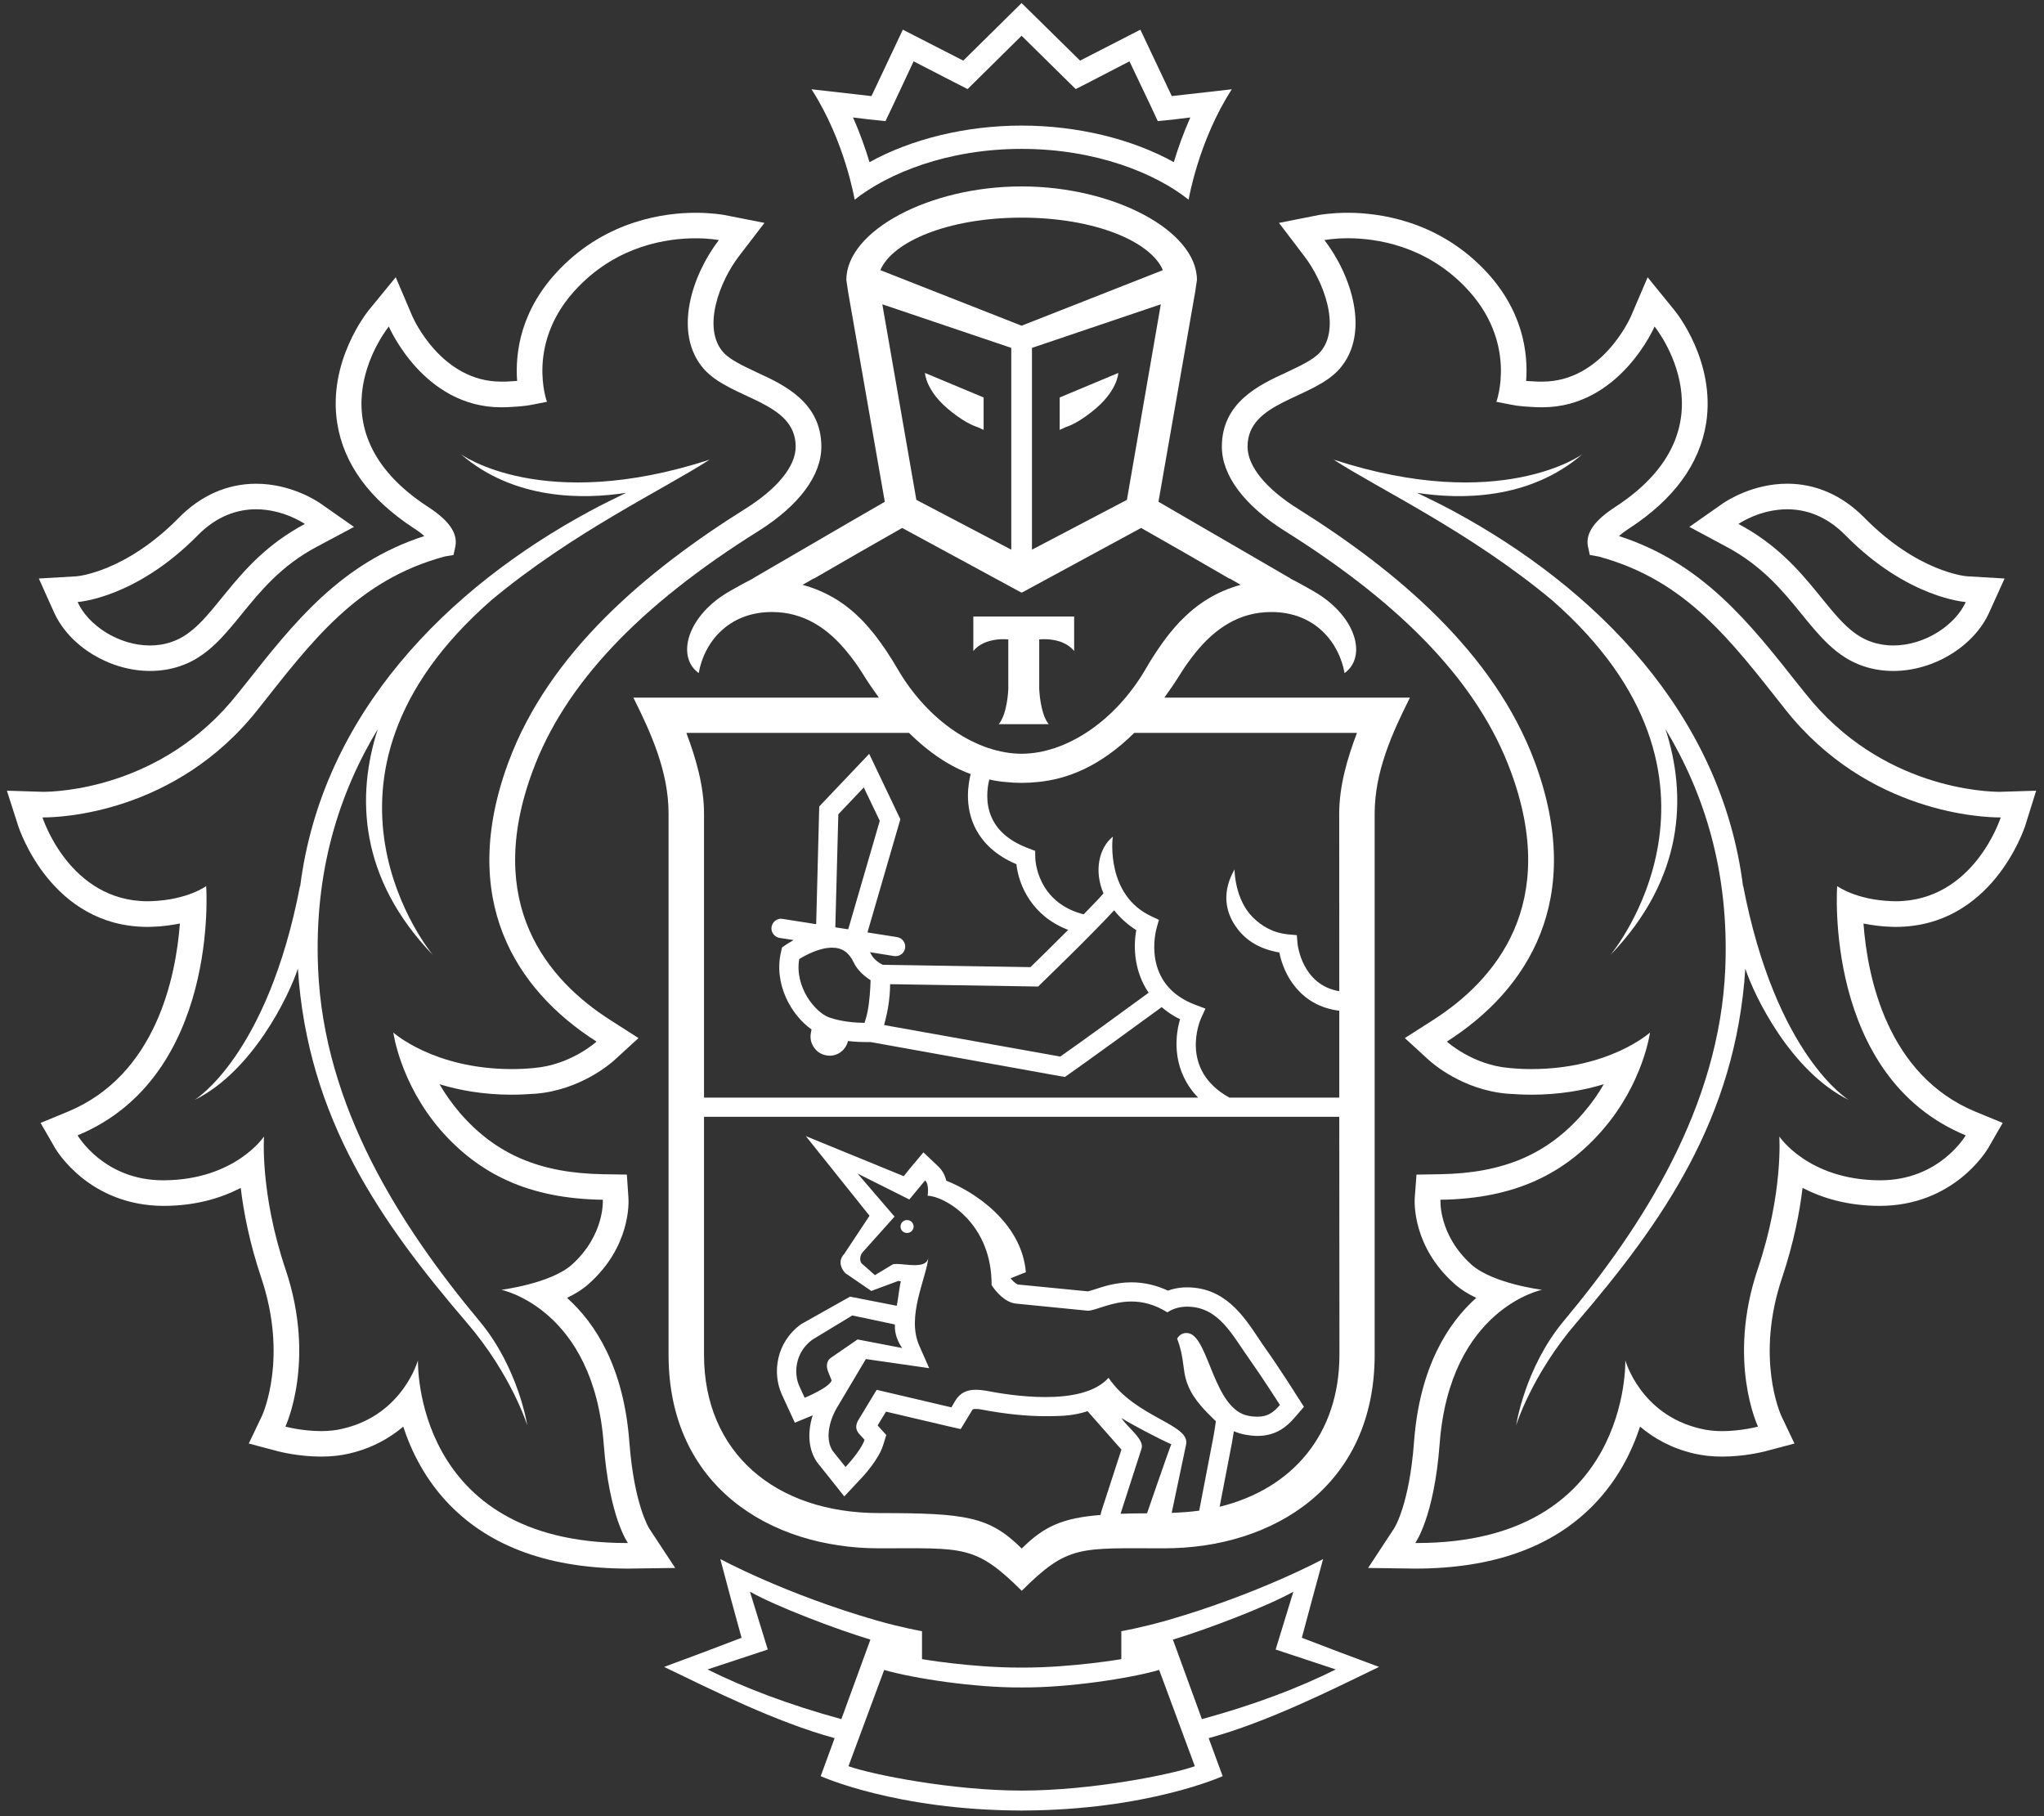 <?xml version="1.0" encoding="UTF-8"?>
<svg width="242px" height="215px" viewBox="0 0 242 215" version="1.1" xmlns="http://www.w3.org/2000/svg" xmlns:xlink="http://www.w3.org/1999/xlink">
    <rect x="0" y="0" width="242" height="215" fill="#333333" stroke="none"/>
    <!-- Generator: Sketch 40.1 (33804) - http://www.bohemiancoding.com/sketch -->
    <title>Imported Layers Copy 16</title>
    <desc>Created with Sketch.</desc>
    <defs></defs>
    <g id="Page-1" stroke="none" stroke-width="1" fill="none" fill-rule="evenodd">
        <g id="Artboard-Copy-16" transform="translate(-518, -104)">
            <g id="Imported-Layers-Copy-16" transform="translate(518, 104)">
                <path d="M120.951,25.765 C112.209,25.775 105.651,28.625 104.228,31.983 L120.951,38.56 L137.677,31.983 C136.265,28.625 129.707,25.775 120.951,25.765" id="Fill-2"></path>
                <path d="M120.951,14.868 C127.545,14.868 134.002,16.439 138.976,19.198 C139.43,17.679 140.068,15.84 140.927,13.909 L139.047,14.131 L137.075,14.339 L136.241,12.55 L133.724,7.261 L129.143,9.639 L127.358,10.545 L125.933,9.143 L120.951,4.235 L115.98,9.143 L114.558,10.545 L112.776,9.639 L108.168,7.261 L105.689,12.55 L104.837,14.339 L102.869,14.131 L100.993,13.909 C101.856,15.84 102.486,17.679 102.947,19.198 C107.935,16.439 114.389,14.868 120.951,14.868" id="Fill-6"></path>
                <path d="M221.572,75.99 C222.427,76.286 223.297,76.416 224.159,76.416 C227.891,76.416 231.493,74.013 232.732,71.269 C232.732,71.269 225.898,70.856 218.544,63.423 C216.206,61.017 213.728,60.294 211.605,60.294 C208.303,60.294 205.824,62.028 205.824,62.028 C214.707,66.738 216.516,74.291 221.572,75.99" id="Fill-7"></path>
                <path d="M223.976,106.686 C224.135,106.697 224.261,106.697 224.42,106.697 C233.725,106.697 236.876,96.772 236.876,96.772 L236.692,96.772 C234.989,96.772 221.156,96.371 211.376,83.994 C204.941,75.856 199.663,68.697 189.25,65.882 L188.222,65.702 L188,64.663 C187.711,63.081 188.806,61.591 191.277,59.991 C205.655,50.616 195.889,38.656 195.889,38.656 C195.889,38.656 191.784,48.217 182.599,48.217 C182.381,48.217 182.149,48.207 181.92,48.207 C180.878,48.15 179.867,48.111 178.857,47.897 L177.164,47.572 C177.164,47.572 179.783,40.473 173.46,33.963 C168.7,29.045 162.905,28.206 159.561,28.206 C157.878,28.206 156.808,28.425 156.808,28.425 C159.983,32.557 162.279,39.42 158.614,43.651 C155.442,47.291 147.704,47.467 147.704,52.885 C147.704,55.186 149.858,57.863 153.727,60.27 C165.359,67.566 176.907,77.251 181.712,90.226 C187.711,106.408 180.952,117.15 171.302,123.312 C171.302,123.312 174.333,126.088 178.716,126.44 C179.61,126.528 180.483,126.567 181.297,126.567 C190.559,126.567 195.354,122.241 195.354,122.241 C195.354,122.241 194.562,128.219 189.742,133.768 C185.292,138.894 179.459,141.913 170.548,142.04 C170.548,142.04 170.267,146.155 174.21,149.717 C176.738,151.968 182.561,152.698 182.561,152.698 C182.561,152.698 171.65,154.903 170.446,170.954 C169.792,179.653 167.559,182.675 167.559,182.675 L167.753,182.675 C193.076,182.675 192.432,161.044 192.432,161.044 C192.429,161.044 194.189,167.449 201.255,169.119 C202.11,169.341 203.022,169.429 203.888,169.429 C206.162,169.429 208.141,168.893 208.141,168.893 C208.137,168.893 204.437,161.125 208.109,150.253 C211.154,141.23 210.662,134.547 210.662,134.547 C210.662,134.547 214.069,139.687 222.533,139.733 L222.617,139.733 C229.662,139.733 232.732,134.413 232.732,134.413 C215.847,127.434 217.513,104.907 217.513,104.907 C217.513,104.907 219.706,106.535 223.976,106.686 M218.896,130.227 C212.024,126.852 207.687,117.897 206.638,114.673 C205.497,132.429 196.798,144.749 186.623,156.612 C181.342,162.763 179.501,168.738 179.501,168.738 C179.501,168.738 180.522,161.967 185.085,156.453 C194.576,145.098 203.599,130.957 204.268,114.61 C204.726,103.198 201.786,93.947 197.188,86.319 C199.758,94.264 199.392,103.987 190.665,113.063 C190.665,113.063 208.049,92.319 183.743,71.05 C174.02,62.954 163.374,57.958 157.896,54.418 C177.692,60.851 187.356,53.766 187.356,53.766 C181.036,59.227 172.851,59.132 167.778,58.346 C169.154,59.012 170.587,59.709 172.126,60.537 C188.817,69.564 203.818,84.424 206.374,104.995 L206.374,104.84 C210.257,125.041 218.896,130.227 218.896,130.227" id="Fill-9"></path>
                <path d="M102.229,73.597 C102.644,74.041 103.052,74.524 103.447,75.007 C103.542,75.123 103.626,75.222 103.721,75.355 C104.084,75.835 104.45,76.345 104.802,76.867 C104.883,76.969 104.961,77.096 105.045,77.216 C105.464,77.853 105.869,78.512 106.267,79.192 C109.921,85.474 115.762,89.226 120.951,89.236 C126.144,89.226 131.981,85.474 135.646,79.192 C136.051,78.495 136.462,77.818 136.885,77.184 C136.948,77.096 137.015,77.001 137.072,76.909 C137.434,76.367 137.811,75.842 138.205,75.334 C138.29,75.222 138.371,75.123 138.448,75.028 C138.853,74.524 139.272,74.034 139.701,73.583 C139.775,73.509 139.839,73.442 139.906,73.383 C141.768,71.487 143.986,70.039 146.887,69.239 L145.595,68.489 L145.524,68.489 L140.384,65.515 L135.1,62.503 L120.99,70.152 L120.951,70.124 L120.926,70.152 L106.809,62.503 L101.532,65.515 L96.381,68.489 L96.321,68.489 L95.019,69.239 C97.927,70.039 100.134,71.469 102.003,73.368 C102.084,73.442 102.141,73.527 102.229,73.597 M115.237,72.984 L127.175,72.984 L127.175,77.068 C125.774,75.355 123.039,75.701 123.039,75.701 L123.039,81.584 C123.039,81.584 123.141,84.477 124.158,85.731 L118.251,85.731 C119.286,84.477 119.377,81.584 119.377,81.584 L119.377,75.701 C119.377,75.701 116.652,75.355 115.237,77.068 L115.237,72.984" id="Fill-11"></path>
                <path d="M119.729,65.072 L119.729,41.185 L104.464,36.031 L108.492,59.174 L119.729,65.072 L119.729,65.072 Z M116.455,47.058 L116.455,50.895 L115.716,50.557 C115.681,50.532 114.593,50.285 112.702,48.791 C109.573,46.378 109.513,44.148 109.513,44.148 L116.455,47.058 L116.455,47.058 Z" id="Fill-12"></path>
                <polygon id="Fill-13" points="133.421 59.174 137.434 36.031 122.18 41.185 122.18 65.072"></polygon>
                <path d="M107.439,144.443 C107.01,144.404 106.654,144.735 106.619,145.151 C106.591,145.584 106.911,145.951 107.344,145.965 C107.767,145.997 108.129,145.68 108.171,145.253 C108.185,144.841 107.876,144.461 107.439,144.443" id="Fill-23" fill="#FFFFFF"></path>
                <path d="M158.466,195.549 L154.132,193.893 L155.329,189.433 L156.649,184.574 C156.649,184.574 148.971,188.725 138.152,191.839 C135.082,192.713 132.759,193.114 132.759,193.114 L132.759,196.422 C132.759,196.422 126.971,197.423 121.127,197.423 L120.793,197.423 C114.938,197.423 109.161,196.422 109.161,196.422 L109.161,193.114 C109.161,193.114 106.834,192.713 103.767,191.839 C92.952,188.725 85.281,184.574 85.281,184.574 L86.576,189.433 L87.798,193.893 L83.45,195.549 L78.63,197.342 C84.154,199.998 91.811,203.867 98.817,205.776 L97.166,210.275 C97.166,210.275 106.052,214.306 120.856,214.344 L120.856,214.351 L121.057,214.351 L121.057,214.344 C135.878,214.306 144.757,210.275 144.757,210.275 L143.099,205.776 C150.105,203.867 157.776,199.998 163.275,197.342 L158.466,195.549 L158.466,195.549 Z M83.77,197.641 L90.9,195.285 L88.791,188.436 C91.935,190.208 98.972,192.875 103.052,194.111 L99.613,203.525 C93.311,201.799 88.073,199.791 83.77,197.641 L83.77,197.641 Z M120.969,211.984 C112.688,211.984 103.243,210.088 100.454,209.098 L104.683,197.701 C108.192,198.723 115.494,199.805 120.793,199.773 L121.127,199.773 C126.422,199.805 133.713,198.723 137.241,197.701 L141.462,209.098 C138.68,210.088 129.231,211.984 120.969,211.984 L120.969,211.984 Z M142.3,203.525 L138.867,194.111 C142.951,192.875 149.981,190.208 153.129,188.436 L151.031,195.285 L158.149,197.641 C153.84,199.791 148.622,201.799 142.3,203.525 L142.3,203.525 Z" id="Fill-24" fill="#FFFFFF"></path>
                <path d="M120.951,17.626 C129.77,17.626 136.829,20.536 140.726,23.64 C140.726,23.64 141.884,16.696 145.838,10.57 L138.733,11.376 L135.016,3.513 L127.876,7.177 L120.951,0.363 L114.047,7.177 L106.89,3.513 L103.179,11.376 L96.078,10.57 C100.035,16.696 101.187,23.64 101.187,23.64 C105.112,20.536 112.146,17.626 120.951,17.626 M102.869,14.135 L104.837,14.339 L105.689,12.55 L108.168,7.261 L112.776,9.636 L114.558,10.545 L115.98,9.143 L120.951,4.232 L125.933,9.143 L127.358,10.545 L129.143,9.636 L133.724,7.261 L136.241,12.55 L137.075,14.339 L139.047,14.135 L140.927,13.906 C140.068,15.84 139.43,17.679 138.976,19.198 C134.002,16.439 127.545,14.868 120.951,14.868 C114.389,14.868 107.935,16.439 102.947,19.198 C102.486,17.679 101.856,15.84 100.993,13.906 L102.869,14.135" id="Fill-25" fill="#FFFFFF"></path>
                <path d="M224.42,109.734 C235.826,109.734 239.643,98.178 239.798,97.685 L241.072,93.609 L236.798,93.742 L236.781,93.742 C235.277,93.742 222.688,93.411 213.767,82.116 L212.925,81.07 C207.095,73.689 201.568,66.664 191.682,63.462 C191.967,63.204 192.379,62.887 192.939,62.524 C198.185,59.093 201.237,54.915 202.005,50.074 C203.124,42.785 198.456,36.972 198.248,36.735 L195.073,32.825 L193.091,37.461 C192.957,37.754 189.623,45.18 182.603,45.18 L182.078,45.18 C181.599,45.156 181.138,45.134 180.688,45.099 C180.934,41.788 180.329,36.661 175.66,31.845 C170.041,26.057 163.159,25.19 159.561,25.19 C157.639,25.19 156.361,25.426 156.22,25.44 L151.425,26.388 L154.382,30.274 C156.702,33.269 158.807,38.793 156.311,41.678 C155.512,42.598 153.872,43.338 152.305,44.088 C149.073,45.568 144.662,47.636 144.662,52.885 C144.662,56.282 147.309,59.836 152.108,62.856 C166.31,71.751 175.069,81.035 178.853,91.28 C184.708,107.038 177.068,116.029 169.654,120.768 L166.324,122.896 L169.239,125.563 C169.63,125.905 173.189,129.033 178.456,129.48 C179.452,129.544 180.402,129.6 181.297,129.6 C184.669,129.6 187.542,129.072 189.88,128.36 C189.239,129.48 188.443,130.625 187.451,131.774 C183.212,136.664 177.994,138.894 170.496,139.014 L167.707,139.06 L167.496,141.843 C167.468,142.403 167.26,147.568 172.164,151.958 C172.914,152.638 173.823,153.198 174.777,153.652 C171.446,156.636 168.066,161.833 167.412,170.736 C166.855,178.166 165.081,180.914 165.056,180.942 L161.979,185.628 L167.545,185.702 C176.745,185.702 183.786,183.176 188.669,178.166 C191.552,175.203 193.203,171.856 194.175,168.893 C195.777,170.25 197.84,171.444 200.54,172.078 C201.561,172.318 202.677,172.444 203.888,172.444 C206.486,172.444 208.662,171.895 208.905,171.838 L212.457,170.898 L210.887,167.597 C210.774,167.329 207.806,160.698 211,151.239 C212.369,147.145 213.077,143.485 213.415,140.631 C215.654,141.794 218.653,142.752 222.526,142.762 C231.324,142.762 235.207,136.217 235.379,135.942 L237.111,132.937 L233.901,131.619 C223.413,127.282 221.093,115.635 220.628,109.336 C221.575,109.519 222.66,109.684 223.881,109.72 L224.42,109.734 L224.42,109.734 Z M232.732,134.413 C232.732,134.413 229.662,139.733 222.617,139.733 L222.529,139.733 C214.073,139.687 210.662,134.547 210.662,134.547 C210.662,134.547 211.151,141.23 208.106,150.253 C204.437,161.128 208.137,168.893 208.137,168.893 C208.137,168.893 206.162,169.429 203.888,169.429 C203.018,169.429 202.11,169.341 201.255,169.119 C194.192,167.449 192.429,161.044 192.429,161.044 C192.429,161.044 193.08,182.675 167.753,182.675 L167.556,182.675 C167.556,182.675 169.788,179.653 170.446,170.954 C171.65,154.903 182.561,152.698 182.561,152.698 C182.561,152.698 176.738,151.968 174.213,149.717 C170.267,146.155 170.545,142.037 170.545,142.037 C179.455,141.913 185.296,138.894 189.742,133.768 C194.562,128.219 195.351,122.241 195.351,122.241 C195.351,122.241 190.559,126.567 181.297,126.567 C180.483,126.567 179.614,126.528 178.72,126.44 C174.333,126.088 171.305,123.312 171.305,123.312 C180.952,117.153 187.715,106.408 181.716,90.223 C176.907,77.254 165.359,67.566 153.727,60.27 C149.862,57.863 147.704,55.186 147.704,52.885 C147.704,47.467 155.445,47.291 158.614,43.651 C162.279,39.42 159.98,32.557 156.808,28.425 C156.808,28.425 157.874,28.206 159.561,28.206 C162.909,28.206 168.7,29.045 173.46,33.963 C179.783,40.473 177.164,47.569 177.164,47.569 L178.853,47.9 C179.867,48.111 180.874,48.15 181.92,48.207 C182.145,48.207 182.377,48.217 182.603,48.217 C191.788,48.217 195.893,38.656 195.893,38.656 C195.893,38.656 205.655,50.616 191.277,59.991 C188.806,61.591 187.715,63.081 188,64.663 L188.225,65.702 L189.25,65.882 C199.667,68.697 204.941,75.856 211.376,83.994 C221.156,96.371 234.985,96.772 236.692,96.772 L236.879,96.772 C236.879,96.772 233.721,106.697 224.42,106.697 C224.265,106.697 224.131,106.697 223.98,106.686 C219.706,106.535 217.513,104.903 217.513,104.903 C217.513,104.903 215.847,127.434 232.732,134.413 L232.732,134.413 Z" id="Fill-26" fill="#FFFFFF"></path>
                <path d="M204.377,64.716 C208.63,66.974 211.112,70 213.284,72.681 C215.421,75.299 217.446,77.818 220.618,78.864 C221.744,79.248 222.941,79.435 224.159,79.435 C228.916,79.435 233.697,76.532 235.51,72.516 L237.333,68.489 L232.922,68.228 C232.714,68.225 227.039,67.707 220.727,61.284 C218.129,58.649 214.988,57.264 211.605,57.264 C207.468,57.264 204.406,59.322 204.068,59.533 L200.012,62.376 L204.377,64.716 L204.377,64.716 Z M211.605,60.294 C213.728,60.294 216.203,61.017 218.548,63.426 C225.898,70.856 232.735,71.272 232.735,71.272 C231.493,74.013 227.891,76.416 224.159,76.416 C223.297,76.416 222.431,76.286 221.572,75.99 C216.516,74.291 214.707,66.738 205.824,62.031 C205.824,62.031 208.303,60.294 211.605,60.294 L211.605,60.294 Z" id="Fill-27" fill="#FFFFFF"></path>
                <path d="M206.377,104.84 L206.377,104.995 C203.818,84.424 188.817,69.567 172.126,60.537 C170.584,59.709 169.158,59.012 167.774,58.346 C172.854,59.132 181.04,59.223 187.356,53.766 C187.356,53.766 177.692,60.851 157.896,54.418 C163.37,57.958 174.02,62.954 183.747,71.05 C208.046,92.319 190.661,113.066 190.661,113.066 C199.396,103.987 199.758,94.264 197.188,86.319 C201.786,93.947 204.726,103.195 204.268,114.61 C203.599,130.957 194.576,145.095 185.085,156.453 C180.522,161.967 179.505,168.738 179.505,168.738 C179.505,168.738 181.346,162.763 186.627,156.612 C196.798,144.749 205.497,132.429 206.638,114.673 C207.687,117.897 212.024,126.852 218.896,130.227 C218.896,130.227 210.257,125.041 206.377,104.84" id="Fill-28" fill="#FFFFFF"></path>
                <path d="M76.856,180.942 C76.849,180.914 75.078,178.166 74.515,170.736 C73.85,161.833 70.47,156.636 67.132,153.652 C68.097,153.198 68.991,152.638 69.745,151.958 C74.649,147.568 74.437,142.403 74.406,141.843 L74.216,139.056 L71.41,139.014 C63.932,138.894 58.704,136.664 54.465,131.774 C53.483,130.625 52.688,129.48 52.04,128.36 C54.37,129.072 57.229,129.6 60.609,129.6 C61.517,129.6 62.461,129.544 63.457,129.48 C68.72,129.033 72.286,125.908 72.681,125.563 L75.596,122.896 L72.269,120.768 C64.826,116.026 57.218,107.038 63.063,91.28 C66.847,81.035 75.596,71.751 89.819,62.856 C94.617,59.836 97.244,56.282 97.244,52.885 C97.244,47.636 92.843,45.568 89.615,44.088 C88.041,43.338 86.404,42.598 85.605,41.678 C83.105,38.793 85.21,33.269 87.53,30.274 L90.509,26.388 L85.689,25.44 C85.548,25.426 84.284,25.19 82.355,25.19 C78.754,25.19 71.885,26.057 66.277,31.845 C61.598,36.661 60.985,41.788 61.225,45.099 C60.774,45.134 60.317,45.152 59.838,45.18 L59.324,45.18 C52.286,45.18 48.959,37.754 48.829,37.461 L46.854,32.821 L43.647,36.735 C43.467,36.972 38.785,42.785 39.922,50.074 C40.679,54.915 43.735,59.093 48.98,62.524 C49.551,62.887 49.949,63.204 50.237,63.462 C40.337,66.664 34.814,73.689 28.987,81.07 L28.146,82.116 C19.235,93.408 6.625,93.742 5.114,93.742 L0.816,93.609 L2.125,97.685 C2.277,98.178 6.079,109.734 17.493,109.734 L18.045,109.72 C19.253,109.684 20.334,109.519 21.298,109.336 C20.823,115.635 18.496,127.282 8.008,131.619 L4.805,132.937 L6.537,135.942 C6.706,136.217 10.596,142.762 19.411,142.762 C23.266,142.752 26.259,141.794 28.501,140.635 C28.843,143.485 29.543,147.145 30.92,151.239 C34.113,160.698 31.142,167.329 31.029,167.597 L29.452,170.898 L33.015,171.838 C33.251,171.895 35.437,172.444 38.028,172.444 C39.239,172.444 40.359,172.318 41.369,172.078 C44.069,171.444 46.153,170.25 47.741,168.893 C48.709,171.856 50.364,175.203 53.244,178.166 C58.137,183.176 65.171,185.702 74.367,185.702 L79.94,185.628 L76.856,180.942 L76.856,180.942 Z M74.163,182.675 C48.836,182.675 49.484,161.044 49.484,161.044 C49.484,161.044 47.717,167.449 40.658,169.119 C39.813,169.341 38.908,169.425 38.028,169.425 C35.754,169.425 33.789,168.893 33.789,168.893 C33.789,168.893 37.472,161.128 33.8,150.253 C30.765,141.233 31.258,134.547 31.258,134.547 C31.258,134.547 27.85,139.687 19.387,139.733 L19.302,139.733 C12.261,139.733 9.188,134.413 9.188,134.413 C26.062,127.43 24.41,104.903 24.41,104.903 C24.41,104.903 22.214,106.535 17.936,106.686 C17.781,106.697 17.64,106.697 17.493,106.697 C8.184,106.697 5.03,96.772 5.03,96.772 L5.22,96.772 C6.938,96.772 20.756,96.371 30.529,83.994 C36.968,75.856 42.246,68.7 52.649,65.882 L53.694,65.702 L53.92,64.663 C54.205,63.081 53.117,61.591 50.646,59.988 C36.271,50.616 46.034,38.656 46.034,38.656 C46.034,38.656 50.114,48.217 59.324,48.217 C59.549,48.217 59.76,48.207 59.996,48.207 C61.028,48.15 62.052,48.111 63.063,47.9 L64.756,47.569 C64.756,47.569 62.126,40.473 68.463,33.963 C73.223,29.045 79.011,28.21 82.355,28.21 C84.052,28.21 85.105,28.425 85.105,28.425 C81.94,32.557 79.641,39.417 83.306,43.651 C86.474,47.291 94.205,47.467 94.205,52.885 C94.205,55.186 92.051,57.863 88.185,60.27 C76.55,67.566 65.006,77.254 60.2,90.223 C54.205,106.408 60.968,117.153 70.628,123.312 C70.628,123.312 67.59,126.088 63.2,126.44 C62.306,126.528 61.443,126.567 60.609,126.567 C51.357,126.567 46.569,122.241 46.569,122.241 C46.569,122.241 47.364,128.219 52.152,133.772 C56.631,138.894 62.461,141.913 71.371,142.037 C71.371,142.037 71.653,146.155 67.713,149.717 C65.185,151.968 59.355,152.698 59.355,152.698 C59.355,152.698 70.276,154.903 71.477,170.951 C72.132,179.653 74.346,182.675 74.346,182.675 L74.163,182.675 L74.163,182.675 Z" id="Fill-29" fill="#FFFFFF"></path>
                <path d="M17.753,79.432 C18.975,79.432 20.168,79.252 21.298,78.868 C24.481,77.815 26.502,75.303 28.639,72.681 C30.821,70 33.275,66.974 37.532,64.716 L41.911,62.38 L37.845,59.533 C37.503,59.318 34.455,57.268 30.321,57.268 C26.931,57.268 23.784,58.645 21.189,61.284 C14.87,67.707 9.209,68.228 9.005,68.232 L4.597,68.489 L6.406,72.516 C8.227,76.532 13.004,79.432 17.753,79.432 M23.361,63.426 C25.713,61.017 28.188,60.294 30.321,60.294 C33.606,60.294 36.092,62.031 36.092,62.031 C27.22,66.738 25.393,74.291 20.323,75.993 C19.485,76.289 18.619,76.416 17.753,76.416 C14.028,76.416 10.42,74.013 9.188,71.272 C9.188,71.272 16.018,70.856 23.361,63.426" id="Fill-30" fill="#FFFFFF"></path>
                <path d="M37.658,114.61 C37.183,103.198 40.123,93.947 44.728,86.319 C42.161,94.264 42.51,103.984 51.255,113.066 C51.255,113.066 33.867,92.319 58.18,71.05 C67.9,62.954 78.539,57.958 84.017,54.418 C64.228,60.851 54.56,53.77 54.56,53.77 C60.876,59.227 69.062,59.132 74.138,58.343 C72.765,59.012 71.322,59.709 69.79,60.537 C53.096,69.564 38.102,84.424 35.532,104.995 L35.532,104.837 C31.656,125.041 23.023,130.227 23.023,130.227 C29.892,126.852 34.215,117.897 35.268,114.673 C36.416,132.429 45.115,144.749 55.289,156.612 C60.567,162.763 62.425,168.738 62.425,168.738 C62.425,168.738 61.394,161.963 56.81,156.453 C47.336,145.098 38.32,130.957 37.658,114.61" id="Fill-31" fill="#FFFFFF"></path>
                <path d="M115.237,72.984 L115.237,77.068 C116.652,75.355 119.377,75.701 119.377,75.701 L119.377,81.584 C119.377,81.584 119.286,84.477 118.251,85.731 L124.158,85.731 C123.141,84.477 123.039,81.584 123.039,81.584 L123.039,75.701 C123.039,75.701 125.774,75.355 127.175,77.068 L127.175,72.984 L115.237,72.984" id="Fill-32" fill="#FFFFFF"></path>
                <path d="M112.699,48.791 C114.593,50.285 115.681,50.532 115.716,50.557 L116.455,50.895 L116.455,47.055 L109.513,44.152 C109.513,44.152 109.573,46.375 112.699,48.791" id="Fill-33" fill="#FFFFFF"></path>
                <path d="M129.21,48.791 C132.343,46.375 132.403,44.152 132.403,44.152 L125.461,47.055 L125.461,50.895 L126.197,50.557 C126.232,50.532 127.323,50.285 129.21,48.791" id="Fill-34" fill="#FFFFFF"></path>
                <path d="M141.712,33.145 C141.712,27.318 131.861,22.072 120.986,22.072 L120.923,22.072 C110.051,22.072 100.201,27.318 100.201,33.145 L100.416,34.579 L104.756,59.403 L100.398,61.925 L89.115,68.489 L89.153,68.489 C89.153,68.489 86.615,69.785 85.439,70.585 C81.141,73.555 80.229,77.896 82.725,79.685 C83.337,76.148 86.147,72.456 91.399,72.456 C95.184,72.456 98.071,74.401 100.398,77.318 C100.996,78.051 101.567,78.84 102.095,79.685 C102.75,80.753 103.405,81.69 104.056,82.592 L74.99,82.592 C77.127,86.869 79.155,91.4 79.155,96.321 L79.155,160.392 C79.155,175.904 91.128,183.303 104.084,183.303 C114.096,183.303 115.445,182.848 120.969,188.33 C126.464,182.848 127.816,183.303 137.836,183.303 C150.795,183.303 162.754,175.904 162.754,160.392 L162.754,96.321 C162.754,91.4 164.782,86.869 166.929,82.592 L137.853,82.592 C138.501,81.69 139.156,80.753 139.811,79.685 C140.346,78.84 140.912,78.051 141.5,77.318 C143.849,74.39 146.728,72.456 150.513,72.456 C155.762,72.456 158.564,76.148 159.191,79.685 C161.684,77.896 160.782,73.555 156.463,70.585 C155.304,69.785 152.763,68.489 152.763,68.489 L152.801,68.489 L141.5,61.925 L137.156,59.403 L141.5,34.579 L141.712,33.145 L141.712,33.145 Z M104.464,36.027 L119.729,41.185 L119.729,65.075 L108.492,59.177 L104.464,36.027 L104.464,36.027 Z M107.629,86.767 C110.136,89.247 112.59,90.79 114.924,91.639 C114.621,92.837 114.223,95.31 115.346,97.773 C116.265,99.76 117.93,101.292 120.338,102.311 C120.599,104.766 122.162,108.458 126.471,110.086 C124.581,111.985 122.743,113.775 122,114.497 L104.503,114.219 C104.109,114.021 103.429,113.577 103.126,112.947 C103.095,112.859 103.035,112.813 103,112.725 L105.855,113.186 C105.915,113.193 105.975,113.193 106.034,113.193 C106.591,113.193 107.069,112.813 107.161,112.249 C107.253,111.618 106.83,111.041 106.214,110.942 L102.704,110.389 L106.598,96.987 L102.908,89.247 L96.994,95.476 L96.631,109.413 L92.656,108.786 C92.04,108.666 91.452,109.114 91.347,109.734 C91.252,110.347 91.671,110.928 92.294,111.037 L93.962,111.291 C93.367,111.629 92.97,111.897 92.924,111.932 L92.589,112.168 L92.494,112.584 C91.53,116.498 93.716,120.208 96.078,121.871 L95.994,122.364 C95.895,122.966 96.036,123.551 96.399,124.041 C96.744,124.545 97.265,124.844 97.863,124.95 C97.983,124.971 98.113,124.982 98.229,124.982 C99.254,124.982 100.148,124.277 100.398,123.245 C101.278,123.35 102.081,123.371 102.634,123.371 L103.102,123.371 L126.059,127.501 L126.447,127.243 C128.274,125.971 135.251,120.912 137.536,119.232 C138.166,119.771 138.867,120.261 139.715,120.666 C138.976,123.139 138.93,126.944 141.856,129.946 L83.352,129.946 L83.352,96.321 C83.352,93.066 82.397,89.789 81.264,86.767 L107.629,86.767 L107.629,86.767 Z M135.994,117.527 C133.678,119.232 127.703,123.576 125.531,125.084 L104.675,121.353 C104.721,121.166 104.771,120.979 104.816,120.796 C105.091,119.718 105.373,118.245 105.387,116.516 L122.919,116.794 L123.253,116.456 C123.521,116.191 129.076,110.843 131.907,107.771 C132.583,108.613 133.421,109.413 134.53,110.118 C134.149,112.165 134.311,115.075 135.994,117.527 L135.994,117.527 Z M101.067,113.933 C101.563,114.962 102.45,115.649 103.074,116.04 C103.049,117.009 102.961,118.503 102.704,119.827 C102.644,120.123 102.567,120.394 102.486,120.666 C102.443,120.838 102.391,120.979 102.355,121.092 C101.433,121.092 99.627,120.979 98.141,120.44 C96.504,119.838 94.061,116.847 94.624,113.542 C95.332,113.109 96.976,112.193 98.515,112.193 C99.694,112.193 100.504,112.746 101.067,113.933 L101.067,113.933 Z M98.898,109.786 L99.254,96.402 L102.267,93.224 L104.161,97.174 L100.426,110.019 L98.898,109.786 L98.898,109.786 Z M135.804,179.159 C134.663,179.159 133.611,179.177 132.667,179.212 L135.149,171.514 C135.537,170.45 133.576,169.08 132.766,167.875 C133.988,168.643 137.156,170.316 138.68,170.986 C138.529,171.236 135.804,179.159 135.804,179.159 L135.804,179.159 Z M143.602,170.415 L141.979,178.842 C140.941,178.987 139.849,179.061 138.723,179.107 L140.43,171.007 C140.941,168.601 134.452,167.85 131.245,163.115 C129.682,164.87 126.735,165.395 123.771,165.395 C121.067,165.395 118.37,164.965 116.723,164.644 C116.307,164.577 115.91,164.532 115.519,164.532 C114.572,164.532 113.709,164.824 113.107,165.821 L112.639,166.614 L103.795,164.539 L101.595,168.167 C101.285,168.756 101.261,169.249 101.764,169.802 L102.359,170.45 C101.947,171.733 100.109,173.674 100.109,173.674 L98.796,172.039 C97.754,170.88 97.923,168.756 99.007,166.793 L102.517,160.896 L110.009,161.974 L108.847,159.332 C107.281,155.837 109.664,151.394 109.921,148.833 C109.833,149.608 109.118,149.78 108.291,149.78 C107.534,149.78 106.689,149.636 106.129,149.636 C105.908,149.636 105.718,149.657 105.619,149.735 L103.588,150.961 L101.989,149.551 C101.796,149.28 101.736,148.646 102.204,148.17 L105.908,144.031 L101.532,138.936 L107.661,142.005 L109.534,139.743 C110.048,140.247 109.823,141.561 109.823,141.561 C111.734,141.603 117.103,144.559 117.388,151.461 C117.402,151.669 117.402,151.905 117.402,152.134 C117.402,152.134 117.452,152.218 117.547,152.359 C117.923,152.881 118.972,154.209 120.3,154.332 L128.77,155.171 L128.805,155.171 C129.735,155.171 131.583,154.082 133.956,154.082 C135.251,154.082 136.688,154.41 138.219,155.372 C138.219,155.372 138.994,154.766 140.24,154.702 C140.335,154.692 140.444,154.692 140.536,154.692 C144.331,154.692 145.912,158.113 147.954,160.952 C149.485,163.115 151.537,166.328 151.537,166.328 C150.781,167.223 150.076,167.72 148.897,167.72 C148.573,167.72 148.207,167.695 147.802,167.614 C143.729,166.867 143.141,158.521 140.814,157.862 C140.691,157.827 140.564,157.813 140.444,157.813 C139.694,157.813 139.37,158.479 139.37,158.479 C140.43,161.322 139.811,162.471 140.955,164.665 C141.81,166.29 143.328,167.628 143.954,168.259 C143.954,168.259 143.782,169.492 143.602,170.415 L143.602,170.415 Z M98.071,162.449 L98.462,163.425 C98.201,164.278 95.269,165.479 95.269,165.479 L94.635,164.098 C93.962,162.626 94.107,160.138 96.152,158.62 L100.908,155.734 L105.953,156.802 C105.862,158.394 106.816,159.589 106.816,159.589 L101.532,158.574 L98.367,160.751 C97.832,161.125 97.793,161.812 98.071,162.449 L98.071,162.449 Z M144.398,178.381 L145.852,170.838 C145.929,170.394 146.021,169.876 146.084,169.443 C146.496,169.615 146.929,169.753 147.397,169.841 C147.943,169.943 148.439,169.996 148.897,169.996 C151.115,169.996 152.411,168.833 153.266,167.843 L154.382,166.547 L153.47,165.13 C153.389,164.99 151.372,161.812 149.823,159.642 C149.517,159.212 149.228,158.789 148.932,158.327 C147.168,155.699 144.961,152.409 140.536,152.409 L140.138,152.416 C139.409,152.462 138.783,152.606 138.276,152.796 C136.885,152.148 135.449,151.813 133.956,151.813 C132.122,151.813 130.587,152.317 129.559,152.662 C129.263,152.75 129.002,152.842 128.795,152.881 L120.518,152.07 C120.412,152.049 120.078,151.852 119.666,151.366 L119.666,151.327 L121.458,150.612 C120.951,144.672 115.227,141.019 112.033,139.782 C111.896,139.187 111.607,138.595 111.108,138.108 L109.326,136.428 L107.763,138.295 L106.996,139.246 L95.406,134.504 L102.947,143.932 L99.972,148.421 C98.884,149.569 100.085,150.725 100.085,150.725 L103.158,152.835 L106.344,151.651 C106.453,151.651 106.552,151.676 106.658,151.69 C106.503,152.173 106.305,154.061 106.172,154.589 L100.641,153.508 L94.832,156.774 C91.847,158.958 91.438,162.573 92.547,165.046 L93.191,166.452 L94.107,168.432 L96.142,167.593 C96.17,167.586 96.198,167.576 96.216,167.561 C95.483,169.887 95.783,172.099 97.082,173.544 L98.317,175.09 L99.961,177.158 L101.764,175.228 C102.292,174.703 104.014,172.783 104.542,171.141 L104.932,169.887 L104.056,168.921 L103.908,168.749 L104.901,167.121 L112.114,168.816 L113.741,169.186 L114.603,167.766 L115.075,166.994 C115.163,166.829 115.184,166.804 115.519,166.804 C115.776,166.804 116.029,166.829 116.304,166.892 C119.029,167.403 121.542,167.66 123.771,167.66 C125.933,167.66 127.225,167.576 128.763,167.065 C128.763,167.065 132.639,171.451 132.773,171.616 L130.4,178.913 L130.294,179.353 C125.799,179.716 123.612,180.695 120.969,183.327 C117.128,179.533 114.406,179.131 104.084,179.131 C91.727,179.131 83.352,171.919 83.352,160.392 L83.352,132.218 L158.564,132.218 L158.582,160.392 C158.582,169.735 153.072,176.256 144.398,178.381 L144.398,178.381 Z M160.659,86.767 C159.508,89.789 158.557,93.066 158.557,96.321 L158.564,117.347 C154.153,116.607 153.636,111.879 153.618,111.675 L153.537,110.71 L152.587,110.628 C150.668,110.442 149.397,109.639 148.327,108.599 C146.165,106.447 146.158,102.955 146.165,102.924 C146.133,103.103 143.782,106.383 146.51,109.963 C147.658,111.471 149.32,112.401 151.471,112.763 C151.978,115.388 153.938,119.094 158.564,119.658 L158.564,129.946 L145.553,129.946 C139.55,126.62 142.095,120.768 142.212,120.518 L142.719,119.408 L141.571,118.975 C135.072,116.575 136.86,110.118 136.948,109.839 L137.209,108.899 L136.325,108.479 C130.96,106.003 131.685,99.334 131.756,99.052 C130.104,100.387 129.509,103.103 130.647,105.767 C130.034,106.471 129.207,107.317 128.302,108.247 C122.743,106.834 122.57,101.75 122.57,101.518 L122.56,100.736 L121.828,100.454 C119.659,99.654 118.17,98.453 117.434,96.839 C116.61,95.056 116.902,93.186 117.128,92.284 C117.765,92.428 118.399,92.527 119.001,92.576 C119.627,92.643 120.268,92.682 120.912,92.682 L121,92.682 C121.645,92.682 122.278,92.643 122.908,92.576 C126.373,92.235 130.245,90.755 134.287,86.767 L160.659,86.767 L160.659,86.767 Z M140.384,65.515 L145.524,68.489 L145.595,68.489 L146.887,69.239 C143.986,70.039 141.768,71.487 139.906,73.383 C139.835,73.442 139.775,73.509 139.701,73.583 C139.275,74.034 138.853,74.524 138.445,75.028 C138.371,75.123 138.29,75.222 138.205,75.334 C137.811,75.842 137.434,76.367 137.075,76.909 C137.015,77.001 136.948,77.096 136.885,77.184 C136.459,77.818 136.051,78.495 135.646,79.192 C131.984,85.474 126.144,89.226 120.951,89.236 C115.762,89.226 109.921,85.474 106.267,79.192 C105.869,78.512 105.464,77.853 105.042,77.216 C104.957,77.096 104.883,76.969 104.806,76.867 C104.45,76.345 104.084,75.835 103.721,75.355 C103.626,75.222 103.538,75.123 103.447,75.007 C103.049,74.524 102.644,74.041 102.229,73.597 C102.141,73.527 102.081,73.442 102.007,73.368 C100.134,71.469 97.923,70.039 95.019,69.239 L96.325,68.489 L96.381,68.489 L101.532,65.515 L106.812,62.503 L120.923,70.152 L120.951,70.124 L120.993,70.152 L135.1,62.503 L140.384,65.515 L140.384,65.515 Z M133.421,59.177 L122.18,65.075 L122.18,41.185 L137.434,36.027 L133.421,59.177 L133.421,59.177 Z M120.951,38.56 L104.228,31.983 C105.651,28.625 112.209,25.775 120.951,25.765 C129.707,25.775 136.265,28.625 137.677,31.983 L120.951,38.56 L120.951,38.56 Z" id="Fill-35" fill="#FFFFFF"></path>
            </g>
        </g>
    </g>
</svg>
